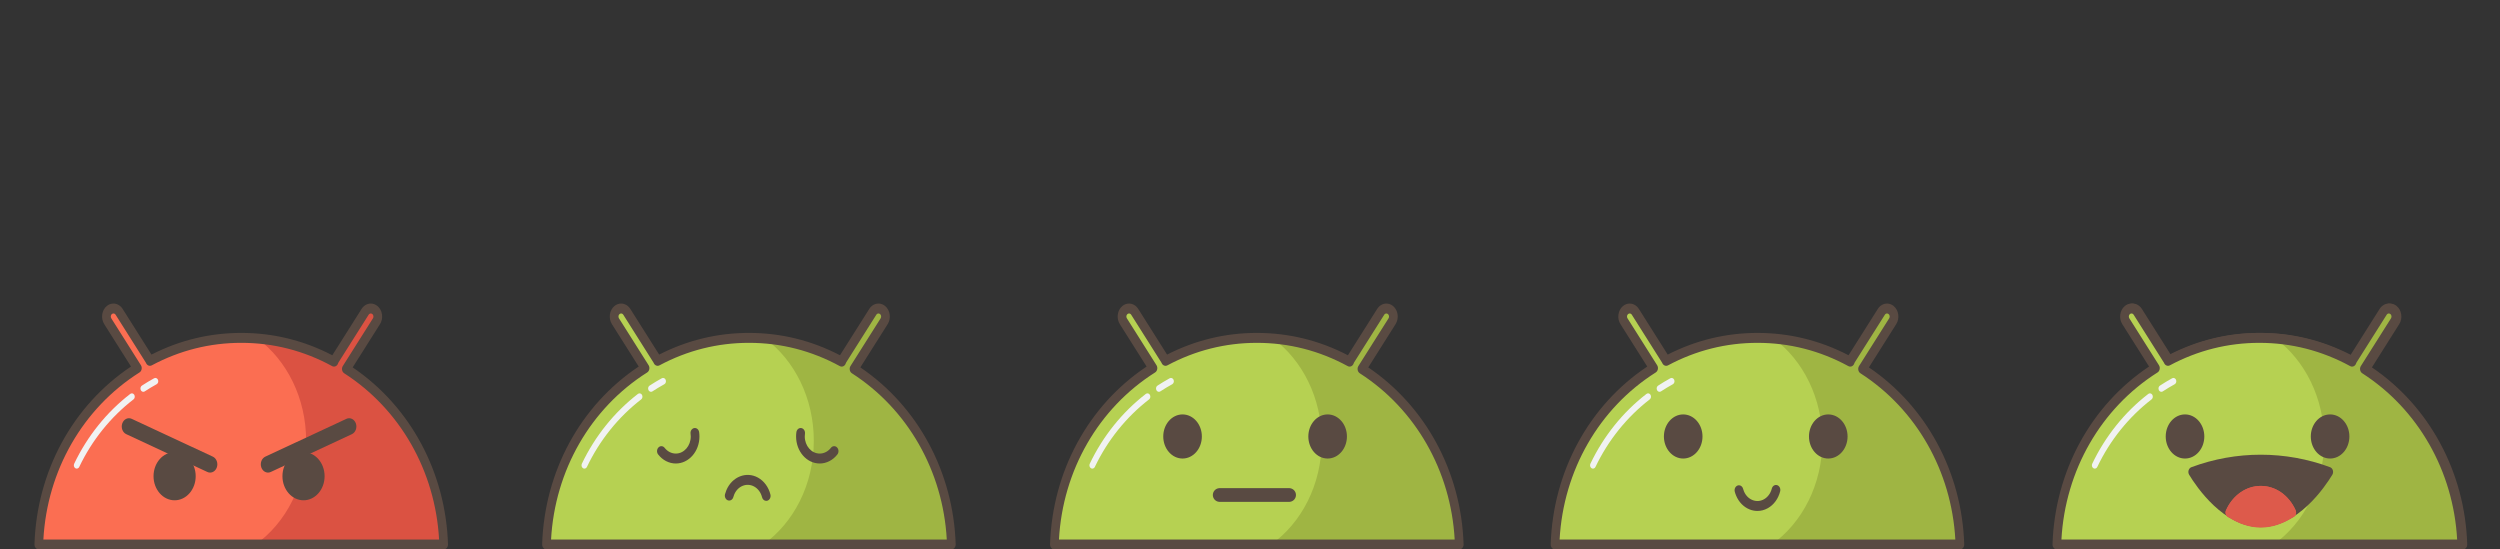 <svg width="364" height="80" viewBox="0 0 364 80" fill="none" xmlns="http://www.w3.org/2000/svg">
<rect x="0" y="0" width="364" height="80" fill="#333333" stroke="none"/>
<path d="M124.344 53.718L128.734 46.77C129.063 46.248 128.96 45.518 128.503 45.141C128.045 44.764 127.407 44.881 127.077 45.404L122.68 52.365C122.623 52.456 122.583 52.554 122.551 52.655C118.504 50.448 113.913 49.195 109.042 49.195C104.258 49.195 99.744 50.405 95.75 52.541C95.725 52.481 95.696 52.421 95.661 52.365L91.263 45.404C90.934 44.881 90.296 44.765 89.838 45.14C89.38 45.518 89.278 46.247 89.608 46.77L93.921 53.599C85.586 58.868 79.919 68.359 79.569 79.277H138.516C138.168 68.439 132.579 59.01 124.344 53.718Z" fill="#B6D152"/>
<path d="M94.787 57.046C94.641 57.046 94.499 56.96 94.421 56.804C94.305 56.573 94.375 56.278 94.577 56.146C95.154 55.768 95.754 55.408 96.36 55.075C96.57 54.959 96.822 55.06 96.923 55.3C97.024 55.54 96.935 55.828 96.725 55.944C96.138 56.267 95.556 56.616 94.996 56.983C94.93 57.026 94.858 57.046 94.787 57.046Z" fill="#F1F2F2"/>
<path d="M85.089 68.23C85.021 68.23 84.952 68.211 84.888 68.172C84.683 68.044 84.608 67.752 84.719 67.518C86.624 63.519 89.448 60.004 92.884 57.352C93.078 57.203 93.339 57.261 93.47 57.482C93.6 57.702 93.55 58.002 93.356 58.151C90.031 60.717 87.3 64.115 85.46 67.979C85.383 68.139 85.239 68.23 85.089 68.23Z" fill="#F1F2F2"/>
<path d="M118.489 64.178C118.489 70.556 115.545 76.147 111.126 79.277H138.516C138.168 68.439 132.579 59.01 124.344 53.718L128.734 46.77C129.063 46.248 128.96 45.518 128.503 45.141C128.045 44.764 127.407 44.881 127.077 45.404L122.68 52.365C122.623 52.456 122.583 52.554 122.551 52.655C119.17 50.811 115.41 49.637 111.426 49.299C115.676 52.467 118.489 57.945 118.489 64.178Z" fill="#9FB543"/>
<path d="M138.516 80H79.569C79.398 80 79.233 79.92 79.114 79.779C78.995 79.637 78.931 79.447 78.937 79.25C79.277 68.638 84.516 59.02 92.995 53.368L89.094 47.193C88.561 46.348 88.728 45.164 89.468 44.554C89.752 44.321 90.087 44.197 90.435 44.197C90.965 44.197 91.467 44.49 91.776 44.981L95.975 51.628C100.072 49.534 104.465 48.472 109.042 48.472C113.697 48.472 118.155 49.566 122.303 51.726L126.564 44.981C126.874 44.49 127.375 44.197 127.905 44.197C128.254 44.197 128.588 44.321 128.872 44.555C129.231 44.85 129.466 45.287 129.538 45.786C129.608 46.284 129.505 46.784 129.246 47.193L125.267 53.492C133.637 59.161 138.81 68.733 139.148 79.25C139.154 79.447 139.09 79.637 138.971 79.779C138.852 79.92 138.688 80 138.516 80ZM80.234 78.554H137.851C137.299 68.586 132.173 59.579 124.034 54.348C123.878 54.248 123.766 54.075 123.727 53.873C123.688 53.672 123.726 53.462 123.832 53.295L128.221 46.347C128.282 46.251 128.306 46.133 128.289 46.016C128.273 45.899 128.217 45.797 128.134 45.727C128.049 45.658 127.963 45.643 127.906 45.643C127.78 45.643 127.665 45.71 127.59 45.827L123.193 52.788C123.179 52.81 123.163 52.848 123.146 52.902C123.085 53.093 122.956 53.247 122.791 53.324C122.626 53.401 122.44 53.395 122.279 53.307C118.157 51.058 113.703 49.917 109.043 49.917C104.469 49.917 100.087 51.02 96.018 53.195C95.703 53.362 95.33 53.21 95.18 52.852C95.171 52.831 95.163 52.809 95.15 52.79L90.751 45.826C90.677 45.709 90.562 45.642 90.436 45.642C90.379 45.642 90.293 45.657 90.208 45.727C90.035 45.869 89.996 46.148 90.122 46.346L94.435 53.175C94.541 53.342 94.579 53.554 94.54 53.756C94.5 53.958 94.387 54.13 94.229 54.231C85.981 59.445 80.789 68.496 80.234 78.554Z" fill="#594A42"/>
<path d="M119.352 67.486C117.454 67.486 115.91 65.721 115.91 63.551C115.91 63.344 115.924 63.134 115.953 62.928C116.008 62.533 116.33 62.265 116.677 62.327C117.022 62.389 117.257 62.76 117.203 63.154C117.185 63.286 117.175 63.42 117.175 63.551C117.175 64.922 118.151 66.039 119.352 66.039C119.973 66.039 120.566 65.735 120.98 65.204C121.211 64.907 121.612 64.879 121.872 65.145C122.134 65.411 122.157 65.868 121.924 66.166C121.272 67.005 120.334 67.486 119.352 67.486Z" fill="#594A42"/>
<path d="M98.397 67.486C97.415 67.486 96.477 67.005 95.825 66.166C95.592 65.868 95.615 65.411 95.876 65.145C96.137 64.879 96.537 64.906 96.769 65.204C97.183 65.735 97.776 66.039 98.397 66.039C99.597 66.039 100.574 64.922 100.574 63.551C100.574 63.42 100.564 63.286 100.546 63.154C100.491 62.759 100.727 62.389 101.072 62.327C101.419 62.265 101.741 62.533 101.796 62.928C101.825 63.134 101.839 63.344 101.839 63.551C101.84 65.721 100.295 67.486 98.397 67.486Z" fill="#594A42"/>
<path d="M111.564 72.927C111.289 72.927 111.035 72.72 110.956 72.401C110.787 71.718 110.369 71.15 109.81 70.841C108.73 70.243 107.424 70.761 106.902 71.997C106.851 72.117 106.809 72.241 106.776 72.366C106.676 72.749 106.322 72.966 105.989 72.852C105.654 72.738 105.464 72.335 105.563 71.953C105.615 71.755 105.682 71.558 105.762 71.368C106.589 69.415 108.652 68.594 110.361 69.539C111.245 70.028 111.906 70.927 112.174 72.007C112.269 72.391 112.073 72.791 111.737 72.9C111.68 72.918 111.622 72.927 111.564 72.927Z" fill="#594A42"/>
<g clip-path="url(#clip0_36_190)">
<path d="M344.425 53.718L348.815 46.77C349.145 46.248 349.042 45.517 348.584 45.141C348.126 44.764 347.488 44.881 347.158 45.404L342.761 52.365C342.704 52.457 342.664 52.554 342.632 52.655C338.585 50.447 333.994 49.195 329.124 49.195C324.339 49.195 319.826 50.405 315.831 52.54C315.806 52.48 315.777 52.421 315.742 52.365L311.344 45.404C311.015 44.881 310.377 44.765 309.919 45.14C309.461 45.517 309.358 46.247 309.688 46.77L314.002 53.599C305.667 58.868 300 68.359 299.65 79.277H358.596C358.249 68.439 352.66 59.01 344.425 53.718Z" fill="#FB6E52"/>
<path d="M314.868 57.047C314.722 57.047 314.58 56.96 314.502 56.804C314.386 56.574 314.456 56.279 314.658 56.146C315.237 55.767 315.837 55.406 316.441 55.075C316.651 54.961 316.903 55.06 317.004 55.301C317.105 55.54 317.016 55.828 316.806 55.944C316.221 56.265 315.639 56.615 315.078 56.983C315.011 57.025 314.939 57.047 314.868 57.047Z" fill="#F1F2F2"/>
<path d="M305.17 68.23C305.102 68.23 305.033 68.212 304.969 68.172C304.764 68.044 304.688 67.751 304.8 67.518C306.705 63.518 309.529 60.004 312.965 57.352C313.158 57.203 313.421 57.261 313.551 57.482C313.681 57.702 313.63 58.002 313.437 58.151C310.112 60.716 307.382 64.115 305.541 67.978C305.464 68.139 305.32 68.23 305.17 68.23Z" fill="#F1F2F2"/>
<path d="M338.57 64.178C338.57 70.556 335.626 76.146 331.208 79.277H358.596C358.249 68.439 352.66 59.01 344.425 53.718L348.815 46.77C349.145 46.248 349.042 45.517 348.584 45.141C348.126 44.764 347.488 44.881 347.158 45.404L342.761 52.365C342.704 52.457 342.664 52.554 342.632 52.655C339.252 50.811 335.491 49.637 331.506 49.299C335.757 52.467 338.57 57.945 338.57 64.178Z" fill="#DB5242"/>
<path d="M358.596 80H299.65C299.479 80 299.314 79.92 299.195 79.778C299.076 79.638 299.012 79.447 299.018 79.25C299.359 68.638 304.598 59.02 313.077 53.368L309.176 47.193C308.642 46.349 308.809 45.164 309.549 44.554C309.834 44.32 310.168 44.197 310.516 44.197C311.047 44.197 311.548 44.49 311.858 44.981L316.057 51.627C320.154 49.534 324.547 48.472 329.124 48.472C333.778 48.472 338.237 49.566 342.385 51.725L346.646 44.981C346.955 44.491 347.457 44.197 347.986 44.197C348.335 44.197 348.67 44.321 348.954 44.555C349.313 44.85 349.549 45.287 349.619 45.786C349.69 46.285 349.586 46.784 349.328 47.193L345.349 53.492C353.719 59.161 358.892 68.733 359.229 79.25C359.235 79.447 359.172 79.638 359.052 79.778C358.933 79.92 358.768 80 358.596 80ZM300.315 78.554H357.931C357.38 68.586 352.254 59.579 344.115 54.349C343.958 54.248 343.846 54.075 343.807 53.873C343.769 53.672 343.807 53.462 343.912 53.294L348.301 46.347C348.362 46.25 348.387 46.133 348.37 46.016C348.354 45.899 348.298 45.797 348.214 45.727C348.129 45.657 348.044 45.643 347.986 45.643C347.86 45.643 347.745 45.71 347.672 45.827L343.274 52.788C343.26 52.811 343.244 52.849 343.228 52.899C343.167 53.092 343.039 53.246 342.873 53.323C342.708 53.401 342.522 53.395 342.36 53.307C338.237 51.058 333.784 49.917 329.124 49.917C324.55 49.917 320.167 51.02 316.099 53.194C315.786 53.362 315.411 53.21 315.261 52.852C315.252 52.831 315.243 52.809 315.231 52.79L310.832 45.826C310.758 45.709 310.643 45.642 310.516 45.642C310.459 45.642 310.373 45.657 310.288 45.727C310.116 45.869 310.077 46.148 310.202 46.346L314.516 53.175C314.622 53.342 314.66 53.554 314.62 53.755C314.581 53.957 314.467 54.13 314.309 54.23C306.062 59.445 300.87 68.496 300.315 78.554Z" fill="#594A42"/>
<path d="M324.59 68.809C324.457 68.809 324.322 68.78 324.192 68.719L312.382 63.214C311.843 62.963 311.584 62.26 311.804 61.643C312.024 61.027 312.639 60.731 313.178 60.983L324.988 66.487C325.528 66.739 325.787 67.442 325.566 68.059C325.4 68.526 325.005 68.809 324.59 68.809Z" fill="#594A42"/>
<path d="M322.492 69.336C322.492 71.273 321.118 72.843 319.423 72.843C317.728 72.843 316.354 71.273 316.354 69.336C316.354 67.398 317.728 65.828 319.423 65.828C321.118 65.828 322.492 67.398 322.492 69.336Z" fill="#594A42"/>
<path d="M333.026 68.809C332.61 68.809 332.216 68.526 332.05 68.059C331.83 67.442 332.088 66.739 332.627 66.487L344.437 60.983C344.976 60.731 345.592 61.027 345.812 61.643C346.032 62.26 345.773 62.963 345.234 63.214L333.424 68.719C333.294 68.781 333.159 68.809 333.026 68.809Z" fill="#594A42"/>
<path d="M335.124 69.336C335.124 71.273 336.498 72.843 338.193 72.843C339.888 72.843 341.262 71.273 341.262 69.336C341.262 67.398 339.888 65.828 338.193 65.828C336.498 65.828 335.124 67.398 335.124 69.336Z" fill="#594A42"/>
<path d="M344.254 53.718L348.643 46.77C348.973 46.248 348.87 45.517 348.412 45.141C347.954 44.764 347.317 44.882 346.986 45.404L342.589 52.365C342.532 52.456 342.492 52.554 342.46 52.655C338.413 50.447 333.822 49.195 328.952 49.195C324.167 49.195 319.654 50.405 315.659 52.54C315.634 52.481 315.605 52.421 315.57 52.365L311.172 45.404C310.843 44.882 310.205 44.764 309.747 45.14C309.289 45.517 309.186 46.248 309.517 46.77L313.831 53.599C305.496 58.868 299.829 68.359 299.479 79.277H358.425C358.077 68.439 352.488 59.01 344.254 53.718Z" fill="#B6D152"/>
<path d="M314.696 57.047C314.55 57.047 314.408 56.959 314.33 56.804C314.214 56.573 314.284 56.279 314.486 56.146C315.063 55.768 315.663 55.407 316.269 55.074C316.479 54.959 316.731 55.061 316.832 55.3C316.933 55.541 316.844 55.828 316.634 55.944C316.047 56.266 315.465 56.616 314.906 56.983C314.84 57.026 314.767 57.047 314.696 57.047Z" fill="#F1F2F2"/>
<path d="M304.998 68.231C304.93 68.231 304.861 68.211 304.797 68.172C304.592 68.045 304.517 67.752 304.628 67.518C306.533 63.519 309.356 60.004 312.793 57.352C312.987 57.203 313.249 57.262 313.379 57.482C313.509 57.702 313.458 58.002 313.265 58.151C309.94 60.718 307.209 64.116 305.369 67.979C305.292 68.14 305.148 68.231 304.998 68.231Z" fill="#F1F2F2"/>
<path d="M338.398 64.178C338.398 70.556 335.454 76.146 331.036 79.277H358.425C358.077 68.439 352.488 59.01 344.254 53.718L348.643 46.77C348.973 46.248 348.87 45.517 348.412 45.141C347.954 44.764 347.317 44.882 346.987 45.404L342.589 52.365C342.532 52.456 342.492 52.554 342.46 52.655C339.08 50.811 335.32 49.637 331.335 49.299C335.586 52.467 338.398 57.946 338.398 64.178Z" fill="#9FB543"/>
<path d="M358.425 80H299.479C299.307 80 299.142 79.92 299.023 79.778C298.904 79.637 298.84 79.446 298.846 79.25C299.187 68.638 304.426 59.02 312.905 53.368L309.003 47.194C308.47 46.348 308.637 45.164 309.377 44.554C309.662 44.32 309.996 44.197 310.344 44.197C310.874 44.197 311.376 44.49 311.686 44.981L315.884 51.628C319.981 49.534 324.375 48.472 328.952 48.472C333.606 48.472 338.064 49.567 342.213 51.726L346.473 44.981C346.784 44.49 347.285 44.197 347.815 44.197C348.163 44.197 348.498 44.321 348.782 44.555C349.141 44.85 349.377 45.287 349.447 45.786C349.518 46.284 349.414 46.784 349.156 47.193L345.177 53.492C353.547 59.161 358.72 68.733 359.057 79.25C359.063 79.447 359 79.637 358.88 79.778C358.761 79.92 358.597 80 358.425 80ZM300.144 78.553H357.76C357.209 68.586 352.082 59.579 343.944 54.349C343.787 54.248 343.675 54.075 343.636 53.873C343.597 53.672 343.636 53.462 343.741 53.295L348.13 46.347C348.191 46.251 348.215 46.133 348.199 46.016C348.182 45.899 348.126 45.797 348.043 45.727C347.958 45.658 347.872 45.643 347.815 45.643C347.689 45.643 347.574 45.71 347.5 45.827L343.102 52.788C343.088 52.811 343.073 52.848 343.055 52.903C342.994 53.094 342.865 53.247 342.7 53.324C342.535 53.401 342.348 53.395 342.188 53.307C338.066 51.059 333.612 49.918 328.952 49.918C324.378 49.918 319.996 51.02 315.927 53.195C315.612 53.362 315.239 53.21 315.089 52.853C315.08 52.832 315.071 52.81 315.059 52.791L310.66 45.827C310.586 45.71 310.471 45.643 310.345 45.643C310.288 45.643 310.202 45.658 310.117 45.727C309.944 45.869 309.905 46.148 310.03 46.346L314.344 53.175C314.45 53.343 314.488 53.555 314.448 53.757C314.409 53.958 314.296 54.131 314.137 54.231C305.89 59.445 300.698 68.496 300.144 78.553Z" fill="#594A42"/>
<path d="M318.138 66.763C319.69 66.763 320.949 65.325 320.949 63.551C320.949 61.777 319.69 60.339 318.138 60.339C316.587 60.339 315.328 61.777 315.328 63.551C315.328 65.325 316.587 66.763 318.138 66.763Z" fill="#594A42"/>
<path d="M339.262 66.762C340.813 66.762 342.071 65.325 342.071 63.551C342.071 61.777 340.813 60.34 339.262 60.34C337.71 60.34 336.452 61.777 336.452 63.551C336.452 65.325 337.71 66.762 339.262 66.762Z" fill="#594A42"/>
<path d="M319.26 68.712C321.406 72.257 325.085 76.029 329.163 76.023C333.241 76.03 336.92 72.257 339.066 68.712C332.629 66.322 325.696 66.322 319.26 68.712Z" fill="#594A42"/>
<path d="M329.173 76.746C329.173 76.746 329.163 76.746 329.162 76.746C323.772 76.746 319.822 70.912 318.74 69.124C318.626 68.935 318.596 68.698 318.66 68.481C318.724 68.264 318.874 68.095 319.064 68.024C325.597 65.598 332.729 65.598 339.262 68.024C339.451 68.095 339.601 68.264 339.665 68.481C339.73 68.697 339.7 68.936 339.586 69.124C338.504 70.912 334.552 76.746 329.173 76.746ZM320.292 69.104C322.388 72.233 325.665 75.3 329.153 75.3H329.173C332.66 75.3 335.937 72.233 338.033 69.104C332.27 67.164 326.055 67.164 320.292 69.104Z" fill="#594A42"/>
<path d="M324.672 74.618C325.511 72.751 327.21 71.472 329.175 71.472C331.14 71.472 332.839 72.752 333.678 74.618" fill="#DD5A4B"/>
<path d="M333.679 75.342C333.449 75.342 333.227 75.198 333.115 74.949C332.352 73.25 330.842 72.194 329.175 72.194C327.508 72.194 325.998 73.25 325.235 74.948C325.075 75.303 324.693 75.443 324.383 75.262C324.072 75.079 323.95 74.643 324.109 74.288C325.09 72.105 327.031 70.748 329.175 70.748C331.319 70.748 333.26 72.105 334.24 74.289C334.4 74.644 334.278 75.079 333.966 75.262C333.874 75.316 333.776 75.342 333.679 75.342Z" fill="#DD5A4B"/>
<path d="M329.175 71.472C327.21 71.472 325.511 72.752 324.672 74.618C326.069 75.521 327.591 76.093 329.175 76.091C330.759 76.094 332.281 75.521 333.678 74.618C332.839 72.752 331.14 71.472 329.175 71.472Z" fill="#DD5A4B"/>
<path d="M329.187 76.814H329.175C327.586 76.814 325.969 76.287 324.361 75.248C324.066 75.057 323.955 74.633 324.11 74.288C325.091 72.105 327.031 70.748 329.176 70.748C331.32 70.748 333.261 72.105 334.241 74.289C334.396 74.634 334.285 75.057 333.99 75.248C332.381 76.287 330.765 76.814 329.187 76.814ZM325.559 74.336C326.78 75.021 327.991 75.368 329.166 75.368H329.187C330.361 75.368 331.57 75.022 332.791 74.337C331.969 73 330.632 72.194 329.176 72.194C327.719 72.194 326.383 73 325.559 74.336Z" fill="#DD5A4B"/>
</g>
<path d="M271.189 53.719L275.578 46.771C275.908 46.248 275.805 45.518 275.347 45.142C274.89 44.765 274.252 44.882 273.921 45.405L269.524 52.366C269.467 52.457 269.427 52.555 269.395 52.655C265.348 50.448 260.757 49.196 255.887 49.196C251.102 49.196 246.589 50.406 242.594 52.541C242.569 52.482 242.54 52.422 242.505 52.365L238.107 45.404C237.778 44.882 237.14 44.765 236.682 45.141C236.225 45.518 236.121 46.248 236.451 46.77L240.766 53.6C232.431 58.869 226.764 68.36 226.414 79.277H285.36C285.013 68.44 279.424 59.011 271.189 53.719Z" fill="#B6D152"/>
<path d="M241.631 57.047C241.485 57.047 241.343 56.96 241.265 56.805C241.149 56.574 241.219 56.279 241.421 56.147C241.997 55.769 242.597 55.408 243.204 55.075C243.414 54.961 243.665 55.06 243.767 55.301C243.868 55.541 243.779 55.828 243.569 55.944C242.981 56.267 242.399 56.617 241.841 56.984C241.775 57.027 241.702 57.047 241.631 57.047Z" fill="#F1F2F2"/>
<path d="M231.933 68.231C231.865 68.231 231.796 68.212 231.732 68.172C231.527 68.045 231.452 67.752 231.563 67.518C233.468 63.52 236.291 60.004 239.728 57.352C239.921 57.203 240.184 57.262 240.314 57.482C240.444 57.703 240.394 58.002 240.2 58.151C236.875 60.718 234.144 64.116 232.304 67.979C232.227 68.14 232.082 68.231 231.933 68.231Z" fill="#F1F2F2"/>
<path d="M265.334 64.179C265.334 70.557 262.389 76.147 257.971 79.277H285.36C285.012 68.44 279.424 59.011 271.189 53.719L275.578 46.771C275.908 46.248 275.805 45.519 275.347 45.142C274.89 44.765 274.252 44.882 273.921 45.405L269.524 52.366C269.467 52.457 269.427 52.555 269.395 52.655C266.015 50.812 262.255 49.638 258.27 49.3C262.521 52.468 265.334 57.947 265.334 64.179Z" fill="#9FB543"/>
<path d="M285.36 80H226.414C226.242 80 226.077 79.92 225.958 79.779C225.838 79.637 225.775 79.447 225.781 79.25C226.121 68.639 231.361 59.021 239.84 53.369L235.939 47.194C235.68 46.784 235.577 46.285 235.647 45.786C235.718 45.288 235.954 44.85 236.313 44.555C236.597 44.321 236.931 44.198 237.28 44.198C237.81 44.198 238.311 44.491 238.621 44.982L242.819 51.628C246.918 49.534 251.311 48.473 255.887 48.473C260.542 48.473 265 49.567 269.149 51.726L273.409 44.982C273.719 44.491 274.221 44.198 274.75 44.198C275.099 44.198 275.433 44.322 275.717 44.555C276.457 45.165 276.625 46.349 276.091 47.194L272.112 53.493C280.482 59.161 285.655 68.733 285.992 79.25C285.999 79.447 285.935 79.637 285.816 79.779C285.696 79.92 285.532 80 285.36 80ZM227.079 78.554H284.695C284.144 68.587 279.017 59.58 270.879 54.349C270.722 54.248 270.61 54.076 270.571 53.874C270.532 53.673 270.57 53.462 270.676 53.295L275.065 46.347C275.19 46.149 275.151 45.871 274.977 45.728C274.893 45.659 274.808 45.643 274.75 45.643C274.624 45.643 274.508 45.711 274.435 45.828L270.037 52.789C270.023 52.812 270.007 52.85 269.99 52.903C269.929 53.094 269.8 53.248 269.635 53.325C269.47 53.402 269.284 53.396 269.123 53.308C265 51.059 260.547 49.918 255.887 49.918C251.313 49.918 246.931 51.021 242.862 53.196C242.549 53.363 242.173 53.211 242.024 52.852C242.015 52.831 242.005 52.809 241.992 52.788L237.595 45.827C237.521 45.71 237.406 45.643 237.28 45.643C237.223 45.643 237.137 45.658 237.052 45.728C236.968 45.797 236.913 45.899 236.897 46.016C236.88 46.133 236.904 46.251 236.965 46.347L241.279 53.176C241.385 53.343 241.423 53.555 241.383 53.757C241.344 53.959 241.231 54.132 241.072 54.232C232.826 59.446 227.633 68.496 227.079 78.554Z" fill="#594A42"/>
<path d="M245.074 66.763C246.626 66.763 247.884 65.325 247.884 63.551C247.884 61.778 246.626 60.34 245.074 60.34C243.522 60.34 242.264 61.778 242.264 63.551C242.264 65.325 243.522 66.763 245.074 66.763Z" fill="#594A42"/>
<path d="M266.196 66.763C267.748 66.763 269.006 65.325 269.006 63.551C269.006 61.778 267.748 60.34 266.196 60.34C264.645 60.34 263.387 61.778 263.387 63.551C263.387 65.325 264.645 66.763 266.196 66.763Z" fill="#594A42"/>
<path d="M255.883 74.395C255.502 74.395 255.12 74.322 254.75 74.175C253.881 73.83 253.182 73.118 252.782 72.172C252.705 71.991 252.638 71.795 252.583 71.591C252.482 71.209 252.67 70.805 253.004 70.688C253.339 70.572 253.692 70.787 253.794 71.17C253.829 71.301 253.871 71.426 253.92 71.54C254.174 72.141 254.616 72.591 255.165 72.809C255.714 73.028 256.305 72.988 256.829 72.699C257.388 72.39 257.806 71.82 257.976 71.138C258.072 70.753 258.423 70.529 258.758 70.639C259.094 70.749 259.288 71.149 259.193 71.533C258.924 72.612 258.263 73.512 257.379 74C256.905 74.263 256.395 74.395 255.883 74.395Z" fill="#594A42"/>
<path d="M198.296 53.718L202.685 46.771C203.014 46.248 202.911 45.519 202.454 45.141C201.996 44.764 201.358 44.882 201.028 45.404L196.631 52.366C196.574 52.456 196.534 52.554 196.502 52.655C192.455 50.447 187.864 49.195 182.993 49.195C178.209 49.195 173.695 50.406 169.7 52.541C169.675 52.481 169.647 52.421 169.611 52.365L165.214 45.404C164.884 44.882 164.247 44.765 163.789 45.141C163.331 45.518 163.228 46.248 163.558 46.77L167.873 53.599C159.537 58.869 153.87 68.359 153.52 79.277H212.467C212.119 68.44 206.53 59.011 198.296 53.718Z" fill="#B6D152"/>
<path d="M168.738 57.047C168.591 57.047 168.45 56.96 168.371 56.805C168.256 56.573 168.326 56.279 168.527 56.147C169.104 55.769 169.704 55.408 170.31 55.075C170.52 54.961 170.772 55.06 170.873 55.3C170.974 55.54 170.886 55.828 170.676 55.944C170.088 56.267 169.506 56.617 168.947 56.983C168.881 57.026 168.809 57.047 168.738 57.047Z" fill="#F1F2F2"/>
<path d="M159.04 68.23C158.971 68.23 158.903 68.211 158.839 68.172C158.634 68.045 158.558 67.752 158.67 67.518C160.574 63.519 163.398 60.004 166.835 57.352C167.028 57.203 167.29 57.261 167.42 57.482C167.551 57.702 167.5 58.002 167.307 58.151C163.981 60.718 161.251 64.116 159.411 67.979C159.334 68.139 159.189 68.23 159.04 68.23Z" fill="#F1F2F2"/>
<path d="M192.44 64.179C192.44 70.556 189.495 76.147 185.077 79.277H212.466C212.119 68.439 206.53 59.01 198.295 53.718L202.684 46.771C203.014 46.248 202.911 45.518 202.454 45.141C201.996 44.764 201.358 44.882 201.027 45.404L196.63 52.366C196.573 52.456 196.534 52.554 196.502 52.655C193.121 50.812 189.361 49.637 185.376 49.3C189.627 52.467 192.44 57.946 192.44 64.179Z" fill="#9FB543"/>
<path d="M212.466 80H153.52C153.348 80 153.184 79.92 153.065 79.779C152.945 79.637 152.882 79.447 152.888 79.25C153.228 68.639 158.468 59.021 166.947 53.369L163.045 47.193C162.786 46.784 162.683 46.284 162.754 45.786C162.824 45.287 163.06 44.85 163.419 44.554C163.704 44.321 164.038 44.197 164.386 44.197C164.916 44.197 165.418 44.491 165.728 44.981L169.926 51.628C174.024 49.534 178.417 48.472 182.994 48.472C187.648 48.472 192.107 49.566 196.255 51.726L200.515 44.981C200.826 44.491 201.327 44.197 201.857 44.197C202.205 44.197 202.54 44.321 202.824 44.554C203.564 45.165 203.731 46.349 203.198 47.193L199.219 53.493C207.588 59.161 212.762 68.733 213.099 79.25C213.105 79.447 213.042 79.637 212.922 79.779C212.803 79.92 212.638 80 212.466 80ZM154.185 78.554H211.801C211.25 68.586 206.124 59.579 197.985 54.349C197.828 54.248 197.716 54.075 197.678 53.874C197.639 53.673 197.677 53.462 197.782 53.295L202.172 46.347C202.297 46.149 202.258 45.871 202.084 45.728C201.999 45.658 201.914 45.644 201.857 45.644C201.73 45.644 201.615 45.711 201.541 45.828L197.144 52.789C197.13 52.812 197.114 52.85 197.097 52.903C197.036 53.094 196.907 53.248 196.742 53.324C196.576 53.402 196.391 53.396 196.23 53.308C192.107 51.059 187.654 49.918 182.994 49.918C178.42 49.918 174.038 51.021 169.969 53.196C169.655 53.363 169.28 53.211 169.13 52.853C169.121 52.831 169.112 52.809 169.099 52.788L164.701 45.827C164.627 45.71 164.513 45.643 164.386 45.643C164.329 45.643 164.244 45.658 164.159 45.728C164.075 45.797 164.02 45.899 164.003 46.016C163.987 46.133 164.011 46.251 164.072 46.347L168.386 53.176C168.492 53.344 168.53 53.555 168.49 53.757C168.451 53.959 168.337 54.132 168.179 54.232C159.932 59.446 154.74 68.496 154.185 78.554Z" fill="#594A42"/>
<path d="M172.18 66.763C173.732 66.763 174.99 65.325 174.99 63.551C174.99 61.777 173.732 60.339 172.18 60.339C170.628 60.339 169.37 61.777 169.37 63.551C169.37 65.325 170.628 66.763 172.18 66.763Z" fill="#594A42"/>
<path d="M193.303 66.763C194.855 66.763 196.113 65.325 196.113 63.551C196.113 61.777 194.855 60.339 193.303 60.339C191.751 60.339 190.493 61.777 190.493 63.551C190.493 65.325 191.751 66.763 193.303 66.763Z" fill="#594A42"/>
<path d="M177.588 72.072H187.691" stroke="#594A42" stroke-width="2" stroke-linecap="round"/>
<path d="M50.425 53.718L54.815 46.77C55.145 46.248 55.042 45.517 54.584 45.141C54.126 44.764 53.488 44.881 53.158 45.404L48.761 52.365C48.704 52.457 48.664 52.554 48.632 52.655C44.584 50.447 39.994 49.195 35.124 49.195C30.339 49.195 25.826 50.405 21.831 52.54C21.806 52.48 21.777 52.421 21.742 52.365L17.344 45.404C17.015 44.881 16.377 44.765 15.919 45.14C15.461 45.517 15.358 46.247 15.688 46.77L20.003 53.599C11.667 58.868 6 68.359 5.65 79.277H64.596C64.249 68.439 58.66 59.01 50.425 53.718Z" fill="#FB6E52"/>
<path d="M20.868 57.047C20.722 57.047 20.58 56.96 20.502 56.804C20.386 56.574 20.456 56.279 20.658 56.146C21.237 55.767 21.837 55.406 22.441 55.075C22.651 54.961 22.902 55.06 23.004 55.301C23.105 55.54 23.016 55.828 22.806 55.944C22.221 56.265 21.639 56.615 21.078 56.983C21.011 57.025 20.939 57.047 20.868 57.047Z" fill="#F1F2F2"/>
<path d="M11.17 68.23C11.102 68.23 11.033 68.212 10.969 68.172C10.764 68.044 10.688 67.751 10.8 67.518C12.705 63.518 15.528 60.004 18.965 57.352C19.158 57.203 19.421 57.261 19.551 57.482C19.681 57.702 19.63 58.002 19.437 58.151C16.112 60.716 13.382 64.115 11.541 67.978C11.464 68.139 11.319 68.23 11.17 68.23Z" fill="#F1F2F2"/>
<path d="M44.57 64.178C44.57 70.556 41.626 76.146 37.208 79.277H64.596C64.249 68.439 58.66 59.01 50.425 53.718L54.815 46.77C55.145 46.248 55.042 45.517 54.584 45.141C54.126 44.764 53.488 44.881 53.158 45.404L48.761 52.365C48.704 52.457 48.664 52.554 48.632 52.655C45.252 50.811 41.491 49.637 37.506 49.299C41.758 52.467 44.57 57.945 44.57 64.178Z" fill="#DB5242"/>
<path d="M64.596 80H5.65C5.479 80 5.314 79.92 5.195 79.778C5.076 79.638 5.012 79.447 5.018 79.25C5.359 68.638 10.598 59.02 19.077 53.368L15.175 47.193C14.642 46.349 14.809 45.164 15.549 44.554C15.834 44.32 16.168 44.197 16.517 44.197C17.047 44.197 17.548 44.49 17.858 44.981L22.057 51.627C26.154 49.534 30.547 48.472 35.124 48.472C39.778 48.472 44.237 49.566 48.385 51.725L52.646 44.981C52.955 44.491 53.457 44.197 53.986 44.197C54.335 44.197 54.67 44.321 54.954 44.555C55.313 44.85 55.549 45.287 55.619 45.786C55.69 46.285 55.586 46.784 55.328 47.193L51.349 53.492C59.718 59.161 64.892 68.733 65.229 79.25C65.235 79.447 65.172 79.638 65.052 79.778C64.933 79.92 64.768 80 64.596 80ZM6.315 78.554H63.931C63.38 68.586 58.254 59.579 50.115 54.349C49.958 54.248 49.846 54.075 49.807 53.873C49.769 53.672 49.807 53.462 49.913 53.294L54.301 46.347C54.362 46.25 54.387 46.133 54.37 46.016C54.354 45.899 54.298 45.797 54.215 45.727C54.129 45.657 54.044 45.643 53.986 45.643C53.86 45.643 53.745 45.71 53.672 45.827L49.274 52.788C49.26 52.811 49.244 52.849 49.228 52.899C49.167 53.092 49.039 53.246 48.873 53.323C48.708 53.401 48.522 53.395 48.36 53.307C44.237 51.058 39.784 49.917 35.124 49.917C30.55 49.917 26.167 51.02 22.099 53.194C21.786 53.362 21.411 53.21 21.261 52.852C21.252 52.831 21.243 52.809 21.231 52.79L16.832 45.826C16.758 45.709 16.643 45.642 16.517 45.642C16.459 45.642 16.373 45.657 16.288 45.727C16.116 45.869 16.076 46.148 16.202 46.346L20.516 53.175C20.622 53.342 20.66 53.554 20.62 53.755C20.581 53.957 20.467 54.13 20.309 54.23C12.062 59.445 6.87 68.496 6.315 78.554Z" fill="#594A42"/>
<path d="M30.59 68.809C30.457 68.809 30.322 68.78 30.192 68.719L18.382 63.214C17.843 62.963 17.584 62.26 17.804 61.643C18.024 61.027 18.639 60.731 19.178 60.983L30.988 66.487C31.528 66.739 31.787 67.442 31.567 68.059C31.4 68.526 31.005 68.809 30.59 68.809Z" fill="#594A42"/>
<path d="M28.492 69.336C28.492 71.273 27.118 72.843 25.423 72.843C23.728 72.843 22.354 71.273 22.354 69.336C22.354 67.398 23.728 65.828 25.423 65.828C27.118 65.828 28.492 67.398 28.492 69.336Z" fill="#594A42"/>
<path d="M39.026 68.809C38.611 68.809 38.216 68.526 38.05 68.059C37.83 67.442 38.089 66.739 38.627 66.487L50.438 60.983C50.976 60.731 51.592 61.027 51.812 61.643C52.032 62.26 51.773 62.963 51.234 63.214L39.424 68.719C39.294 68.781 39.159 68.809 39.026 68.809Z" fill="#594A42"/>
<path d="M41.124 69.336C41.124 71.273 42.498 72.843 44.193 72.843C45.888 72.843 47.262 71.273 47.262 69.336C47.262 67.398 45.888 65.828 44.193 65.828C42.498 65.828 41.124 67.398 41.124 69.336Z" fill="#594A42"/>
<defs>
<clipPath id="clip0_36_190">
<rect width="70" height="80" fill="white" transform="translate(294)"/>
</clipPath>
</defs>
</svg>
